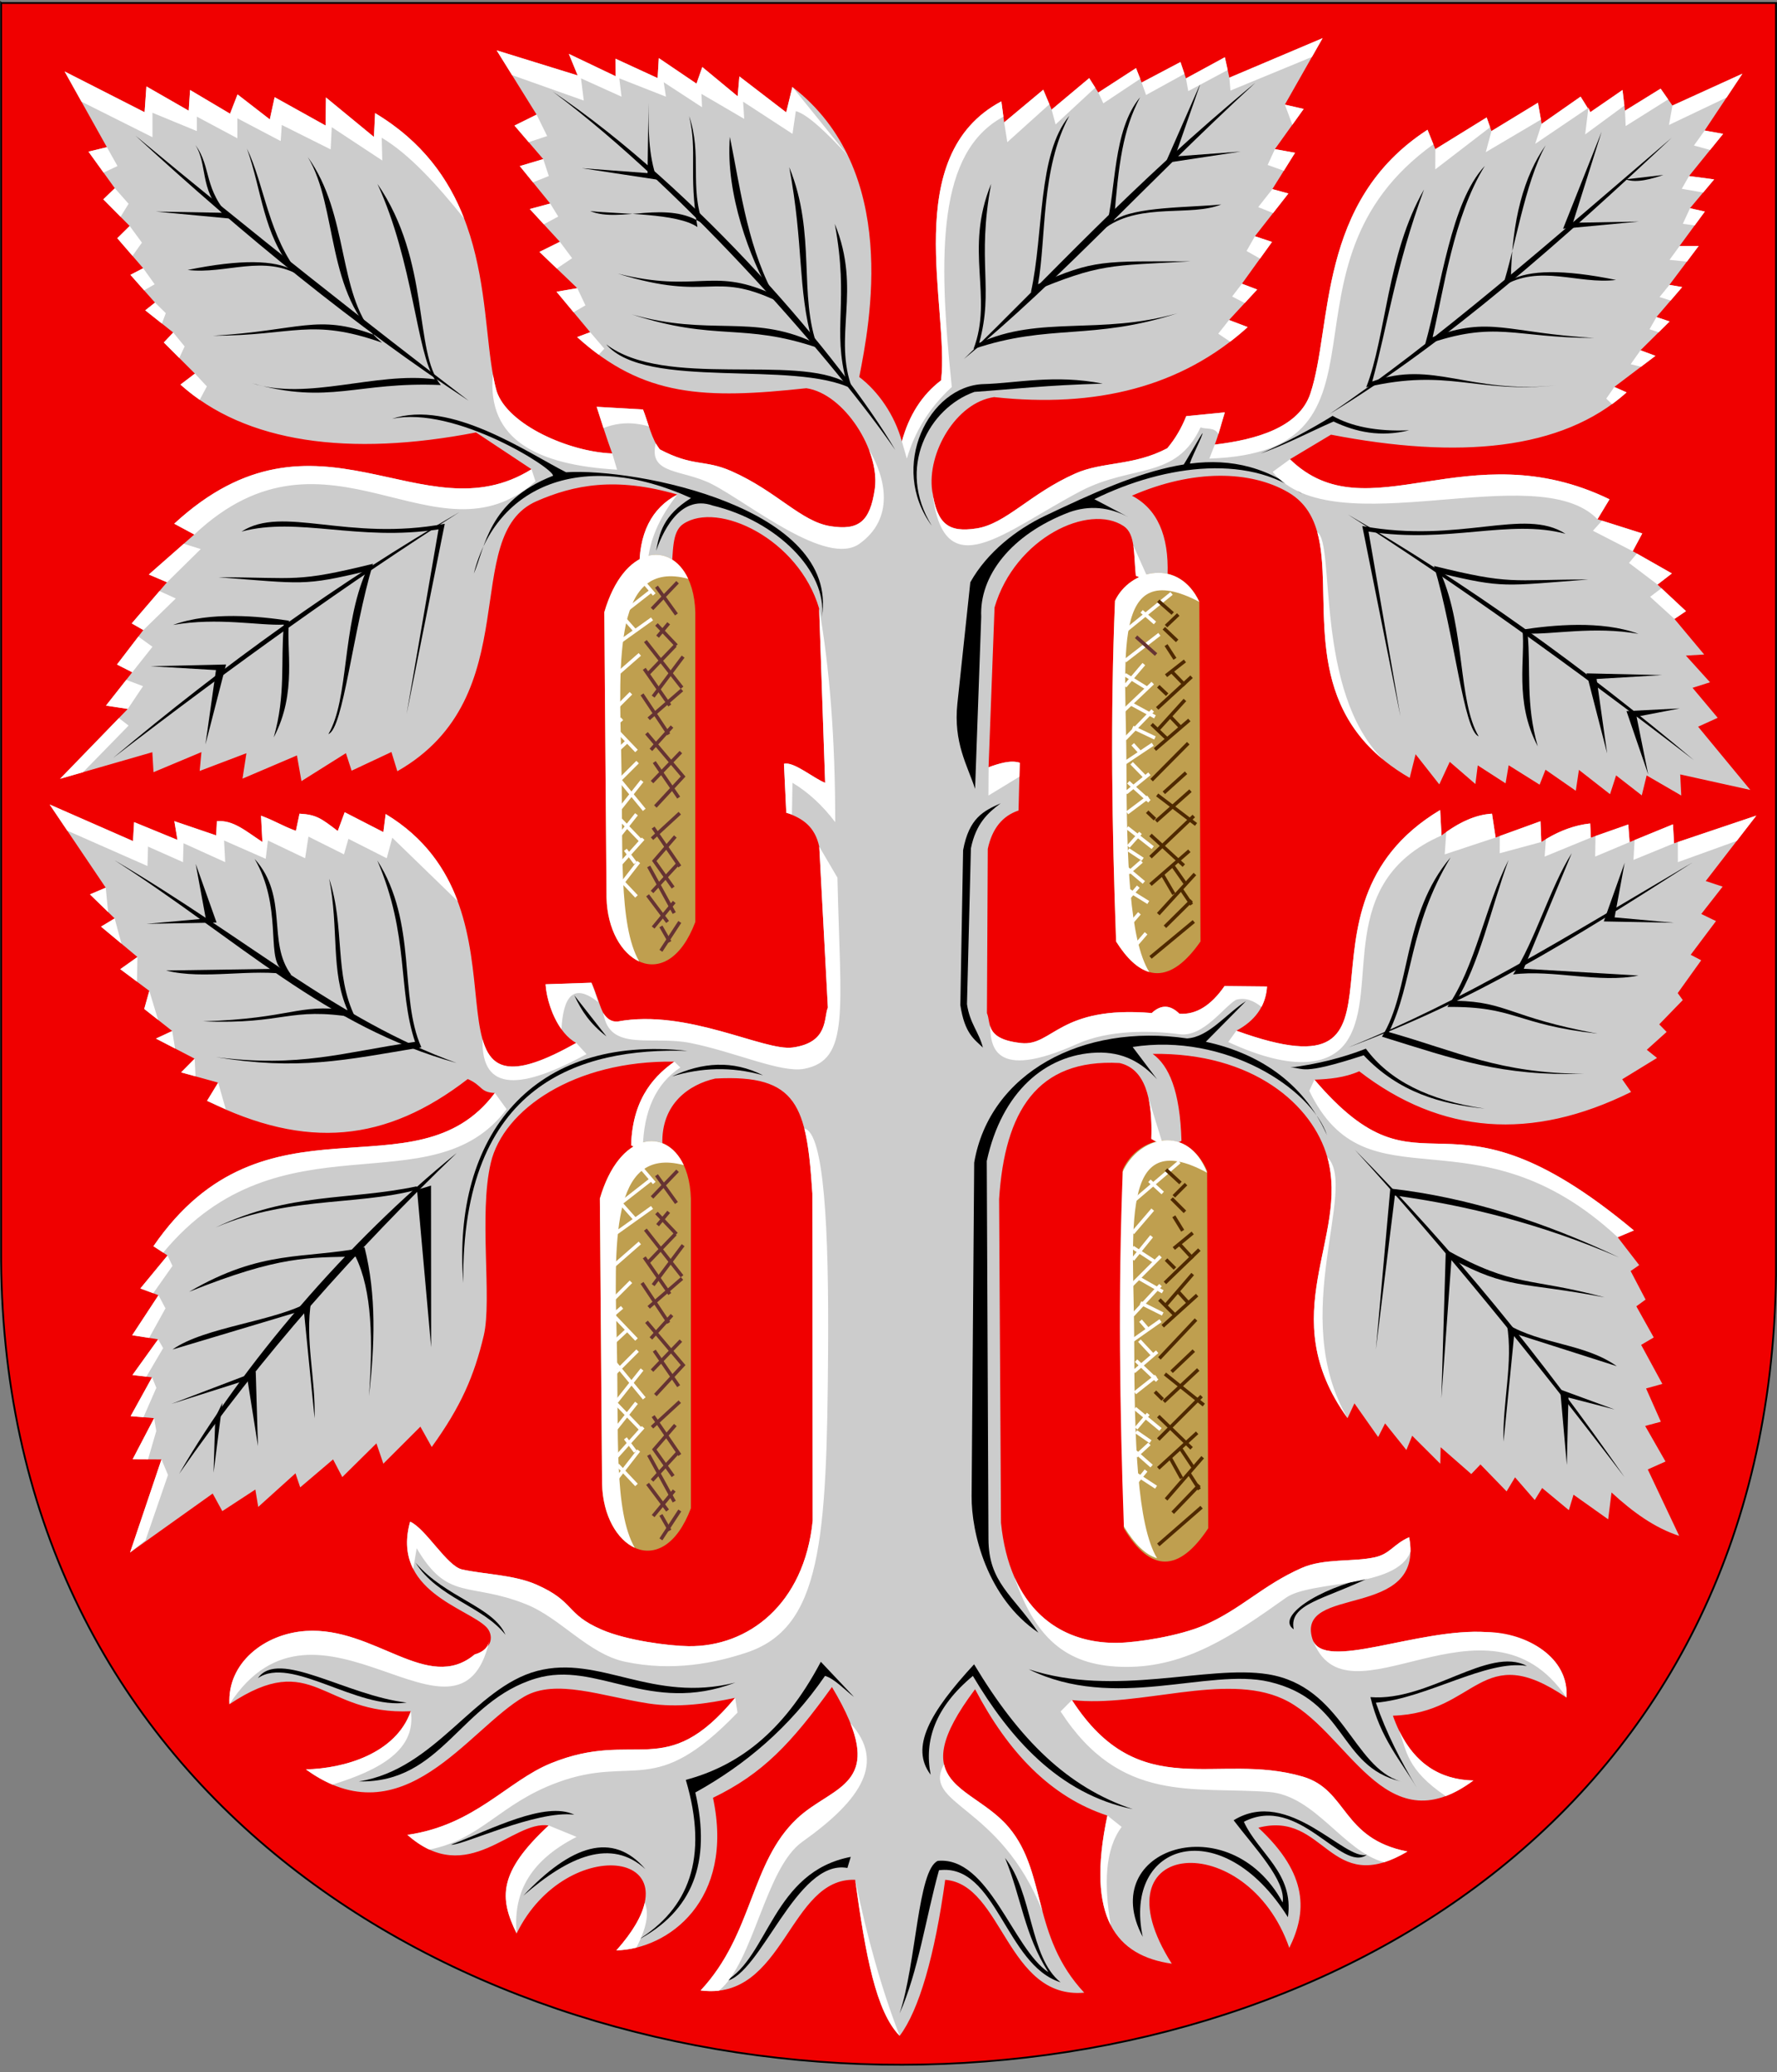 <?xml version="1.0" encoding="UTF-8"?>
<!DOCTYPE svg PUBLIC "-//W3C//DTD SVG 1.1//EN" "http://www.w3.org/Graphics/SVG/1.1/DTD/svg11.dtd">
<!-- Creator: CorelDRAW -->
<svg xmlns="http://www.w3.org/2000/svg" xml:space="preserve" width="500px" height="583px" shape-rendering="geometricPrecision" text-rendering="geometricPrecision" image-rendering="optimizeQuality" fill-rule="evenodd" clip-rule="evenodd"
viewBox="0 0 500 583"
 xmlns:xlink="http://www.w3.org/1999/xlink"
 xmlns:svg="http://www.w3.org/2000/svg"
 version="1.0">
 <rect x="0" y="0" width="500" height="583" fill="#808080" stroke="none"/>
 <g id="Layer_x0020_1">
  <path id="path1937" fill="#F00000" stroke="black" stroke-width="0.51" d="M0.31 0.844l499.412 -0 -0.001 358.007c-3.771,302.344 -500.973,292.347 -499.412,-7.576l0 -350.432z"/>
  <path fill="#CCCCCC" d="M253.139 572.831c5.422,-7.138 9.892,-22.606 12.815,-43.905 16.163,1.214 17.332,33.665 39.118,31.756 -14.867,-15.915 -10.506,-33.807 -21.234,-46.518 -10.271,-12.169 -30.04,-11.47 -9.475,-38.861 9.282,17.705 21.272,30.334 37.219,35.544 -6.144,28.89 2.607,39.451 18.128,41.679 -22.409,-35.334 21.205,-38.587 33.063,-4.452 4.889,-9.915 5.583,-20.559 -8.709,-33.809 18.978,-4.952 19.838,19.771 41.94,6.697 -18.625,-3.633 -16.716,-17.331 -29.427,-21.069 -24.267,-7.136 -45.812,8.084 -64.967,-21.542 19.078,2.159 42.956,-7.803 59.311,-0.36 18.38,8.365 28.31,41.775 53.651,22.988 -10.881,-0.248 -18.431,-6.326 -22.648,-18.235 23.947,-0.717 24.561,-21.705 48.848,-5.095 0.638,-11.604 -10.784,-17.662 -22.434,-18.426 -19.417,-1.273 -46.133,11.395 -49.063,1.925 -4.789,-15.48 31.682,-5.025 27.219,-28.622 -4.46,1.998 -5.347,4.689 -9.624,5.642 -6.251,1.392 -14.281,0.222 -20.629,3.023 -10.94,4.829 -17.045,11.594 -27.361,16.079 -7.059,3.069 -18.914,4.905 -24.441,4.982 -16.767,0.235 -30.407,-10.166 -32.785,-33.763l-0.528 -91.122c1.582,-24.561 10.636,-39.528 33.88,-38.263 7.095,1.589 9.346,9.74 8.942,21.328 2.828,1.859 5.656,2.053 8.484,0.581 -0.383,-14.122 -3.551,-21.188 -8.098,-24.479 28.258,-0.397 45.015,14.352 49.141,29.078 6.337,22.615 -15.483,44.117 5.689,73.414l1.94 -4.16 6.674 9.475 1.949 -3.842 5.995 7.489 1.637 -4.011 7.902 7.887 0.097 -4.66 8.625 7.549 2.579 -2.699 7.358 7.581 2.37 -3.957 5.548 6.39 2.083 -3.384 7.512 6.233 1.32 -4.349 9.744 6.925 0.949 -7.55c5.979,5.525 12.218,10.009 19.031,12.203l-8.834 -18.688 4.988 -2.228 -5.73 -10.014 4.423 -1.18 -4.162 -9.367 4.586 -1.27 -5.972 -10.985 3.543 -2.09 -4.894 -8.762 2.601 -1.897 -4.211 -8.036 2.409 -1.661 -6.05 -7.846 4.55 -1.908c-54.327,-45.38 -58.362,-5.48 -89.885,-42.426 4.205,-0.159 8.411,-0.527 12.616,-2.358 22.997,17.766 48.493,19.706 76.488,5.819l-2.499 -3.568 9.795 -6.004 -2.875 -2.296 5.581 -5.024 -2.081 -2.131 6.627 -6.832 -1.427 -1.964 6.607 -9.227 -2.954 -1.553 7.119 -9.479 -4.144 -2.003 6.015 -7.695 -4.758 -1.573 14.225 -18.411 -23.145 7.793 -0.306 -5.336 -12.197 5 -0.378 -4.956 -10.522 3.696 -0.193 -3.984c-4.585,0.488 -9.169,2.227 -13.753,5.216l-0.234 -5.843c-4.104,1.527 -8.52,3.055 -12.624,4.582l-1.016 -6.706c-4.734,0.271 -9.467,2.522 -14.201,6.125l-0.386 -7.158c-46.602,27.884 -1.364,82.319 -57.336,62.097 5.062,-2.689 8.25,-6.73 8.626,-12.439l-11.959 -0.125c-3.816,5.513 -8.047,8.111 -12.695,7.793 -2.597,-2.567 -5.193,-2.634 -7.788,-0.202 -26.103,-2.181 -27.862,9.435 -36.764,8.451 -10.239,-1.131 -8.382,-5.618 -9.605,-8.427l0.239 -46.21c1.218,-5.683 4.103,-9.282 8.655,-10.799l0.343 -13.444c-2.613,-0.827 -5.85,0.22 -8.775,1.267l1.684 -44.976c5.745,-19.592 26.621,-29.396 36.363,-22.848 3.33,2.238 2.758,8.001 3.391,13.958 4.333,1.916 6.579,0.495 8.928,-0.198 0.404,-11.196 -2.939,-18.643 -10.031,-22.341 17.376,-7.556 33.463,-7.068 43.96,-0.957 22.169,12.907 -6.67,56.69 34.197,80.367l1.659 -6.663 6.67 8.484 2.939 -6.342 7.217 6.243 0.665 -5.248 7.826 5.054 0.872 -5.09 8.709 5.467 1.657 -4.211 8.526 5.926 0.876 -5.879 8.755 6.841 1.708 -5.285 7.222 5.622 1.375 -5.616 9.736 5.651 -0.292 -5.933 19.719 4.359 -14.683 -17.788 5.509 -2.502 -7.077 -8.437 4.918 -1.56 -6.79 -7.508 5.14 -0.312 -8.362 -10.009 3.239 -2.187 -8.009 -7.483 4.042 -3.128 -11.016 -6.262 2.685 -4.998 -12.597 -3.995 3.382 -5.61c-39.967,-19.374 -68.063,9.983 -89.912,-11.265l11.549 -6.917c35.728,6.927 64.935,4.495 83.168,-11.902l-3.443 -1.531 11.561 -8.749 -4.203 -1.564 8.183 -8.112 -3.685 -1.238 7.23 -8.436 -3.591 -0.614 8.223 -10.942 -5.358 -0.007 7.102 -9.683 -4.176 -0.939 6.789 -8.106 -7.059 -0.943 9.599 -11.881 -5.205 -0.932 10.63 -15.992 -19.694 8.966 -3.322 -4.757 -10.028 6.204 -0.702 -5.823 -9.057 6.36 -2.731 -4.494 -10.956 7.656 -1.045 -5.937 -13.087 7.976 -1.345 -3.84 -14.441 8.922 -2.201 -5.452c-31.255,20.24 -26.663,55.261 -32.965,74.221 -3.156,9.495 -15.177,12.984 -26.885,14.356 1.249,-3.333 1.874,-6.041 2.811,-9.062l-10.851 1.064c-1.364,3.429 -3.144,6.441 -5.34,9.037 -9.512,5.022 -18.164,3.689 -25.836,7.089 -12.844,5.692 -19.509,14.19 -27.872,15.473 -7.754,1.189 -11.079,-1.106 -12.426,-10.543 -1.519,-10.643 6.684,-24.86 17.397,-26.412 28.629,3.116 52.73,-2.827 71.363,-19.703l-5.234 -1.995 7.912 -8.577 -4.286 -1.628 8.463 -11.765 -4.81 -1.596 9.409 -12.03 -4.503 -1.232 6.377 -10.223 -5.661 -1.031 8.092 -11.306 -5.292 -1.214 10.614 -18.701 -26.231 11.115 -1.267 -5.749 -10.945 5.956 -1.545 -4.606 -10.925 5.771 -1.581 -4.063 -10.607 6.874 -2.567 -4.051 -10.571 8.853 -2.356 -5.594 -10.995 9.181 -0.8 -5.903c-28.834,15.296 -14.57,58.095 -16.952,78.496 -5.349,4.059 -9.019,9.784 -11.036,17.175 -2.017,-7.391 -6.636,-14.053 -11.986,-18.112 2.928,-15.091 11.569,-58.202 -18.827,-81.62l-1.737 7.153 -13.181 -10.119 -0.482 5.594 -9.946 -8.228 -1.63 4.676 -10.607 -7.186 -0.332 5.625 -11.862 -5.459 0.017 4.918 -13.131 -6.269 2.481 6.061 -22.795 -7.054 11.239 18.076 -6.229 3.088 8.092 9.431 -6.598 1.968 8.563 10.535 -5.753 1.544 8.472 9.219 -5.748 2.846 10.649 10.204 -5.848 1.003 9.474 11.388 -3.672 1.37c18.634,16.875 35.862,17.508 64.491,14.392 10.713,1.552 20.789,17.643 19.271,28.286 -1.346,9.436 -4.671,11.732 -12.426,10.543 -8.364,-1.283 -15.029,-9.78 -27.872,-15.473 -7.672,-3.4 -10.701,-1.13 -20.213,-6.152 -2.196,-2.596 -3.351,-7.795 -4.715,-11.223l-13.037 -0.751c0.937,3.021 3.124,9.79 4.373,13.123 -12.02,-0.435 -29.352,-7.985 -32.508,-17.48 -5.336,-18.767 0.83,-57.284 -34.215,-78.282l-0.327 6.702 -13.504 -11.109 -0.096 7.901 -14.337 -7.976 -1.357 6.25 -9.082 -7.031 -2.106 5.431 -11.244 -6.673 -0.389 5.823 -11.902 -6.829 -0.511 7.256 -22.505 -11.465 11.901 21.308 -5.185 1.255 7.414 10.292 -3.239 3.125 7.415 7.496 -3.484 3.443 7.286 8.443 -3.591 1.863 6.917 7.811 -2.748 2.175 7.871 6.238 -2.641 2.814 8.75 8.749 -4.067 3.093c18.234,16.397 47.441,20.391 83.168,13.464l15.61 10.353c-30.721,19.201 -60.218,-21.86 -100.533,15.325l5.652 3.045 -12.797 11.25 5.113 2.187 -9.924 11.571 3.266 1.874 -7.415 9.694 4.293 2.185 -7.389 9.374 6.134 0.94 -19.056 19.662 25.966 -7.483 0.333 5.621 13.484 -5.651 -0.499 5.304 13.158 -4.997 -1.103 7.159 15.315 -6.529 1.272 7.224 12.512 -7.866 1.602 4.936 11.204 -5.262 1.659 5.413c37.119,-21.177 17.114,-66.357 39.196,-75.993 10.437,-4.555 22.211,-6.935 39.586,-1.854 -7.092,3.698 -11.06,10.833 -10.656,22.028 2.349,0.693 4.595,2.114 8.928,0.198 0.633,-5.957 0.062,-11.72 3.391,-13.958 9.742,-6.548 32.492,4.193 38.237,23.785l1.684 49.037c-2.925,-1.047 -8.974,-6.155 -11.587,-5.328l0.655 13.756c4.551,1.517 8.061,3.867 9.28,9.549l2.426 45.273c-1.223,2.809 0.287,9.842 -9.917,11.239 -8.014,1.097 -29.693,-10.979 -49.238,-7.312 -4.648,0.317 -4.506,-4.779 -7.385,-10.917l-12.896 0.437c0.376,5.709 3.563,13.811 8.626,16.5 -48.522,27.458 -8.514,-37.189 -53.618,-64.406l-0.642 5.092 -10.886 -5.594 -1.948 5.284c-4.734,-3.604 -6.031,-4.605 -10.765,-4.876l-1.016 4.831c-4.104,-1.528 -5.708,-2.743 -9.812,-4.27l0.391 7.405c-4.584,-2.989 -8.231,-6.29 -12.816,-5.841l-0.193 3.984 -11.772 -4.008 0.872 5.268 -12.197 -5 -0.306 5.336 -23.458 -10.292 15.787 23.409 -4.446 1.885 6.952 6.758 -3.831 2.316 10.243 8.542 -4.828 3.427 8.169 6.104 -1.427 5.087 7.877 6.207 -4.58 2.131 10.892 5.649 -3.812 3.858 10.42 2.88 -3.124 5.13c27.995,13.887 50.367,11.635 73.364,-6.131 4.206,1.831 3.413,3.76 7.618,3.92 -22.282,29.874 -64.787,-2.441 -96.071,43.121l3.971 2.599 -7.647 9.285 5.1 1.897 -7.393 11.261 7.291 1.153 -7.222 10.048 5.523 0.645 -6.036 10.928 6.609 0.556 -6.042 11.576 8.112 0.041 -8.834 26.185 23.25 -16.586 2.708 4.946 9.297 -6.078 0.808 4.895 10.482 -9.455 1.329 3.948 9.25 -7.861 2.596 4.972 9.599 -9.491 1.949 5.716 10.423 -10.412 3.19 5.722c8.27,-11.444 11.947,-20.03 14.631,-31.325 2.414,-10.161 -1.453,-34.039 1.992,-48.649 3.509,-14.883 23.382,-28.849 51.64,-28.453 -4.547,3.292 -11.776,9.42 -12.159,23.542 2.828,1.472 5.969,1.591 8.796,-0.268 -0.404,-11.588 7.783,-16.927 14.878,-18.516 23.243,-1.265 25.738,7.767 27.32,32.328l0.096 92.059c-2.378,23.596 -18.205,35.559 -34.972,35.325 -5.526,-0.077 -17.383,-1.601 -24.441,-4.67 -10.316,-4.485 -7.363,-7.815 -18.302,-12.643 -6.346,-2.801 -14.691,-2.882 -20.941,-4.273 -4.276,-0.951 -10.162,-11.453 -14.622,-13.451 -5.404,19.492 16.117,24.275 21.427,29.638 2.078,2.098 2.034,6.211 -3.267,7.731 -13.238,11.032 -28.084,-7.883 -47.501,-6.61 -11.649,0.763 -22.136,9.009 -21.497,20.613 23.801,-15.88 25.845,3.119 51.034,1.971 -4.217,11.909 -18.639,16.113 -29.52,16.36 27.412,19.822 45.599,-11.343 61.461,-20.489 8.855,-5.106 21.783,-0.096 34.841,1.93 8.37,1.299 16.61,0.084 24.47,-1.57 -19.739,23.782 -27.846,8.626 -51.847,18.418 -12.267,5.005 -21.423,17.436 -40.361,20.131 17.073,15.078 29.477,-4.236 39.753,-2.636 -14.293,13.25 -13.911,20.458 -9.022,30.373 14.045,-28.666 53.286,-23.54 28.065,4.765 14.584,-0.354 33.331,-14.038 27.187,-42.928 13.995,-6.772 21.977,-15.237 33.471,-31.171 16.702,27.942 0.568,27.259 -9.787,36.986 -13.28,12.474 -12.302,32.477 -27.169,48.392 23.668,3.087 24.758,-31.846 43.491,-31.131 2.923,21.299 5.846,37.079 12.517,43.905z"/>
  <path fill="black" d="M457.107 415.641c-26.084,-34.232 -51.491,-65.418 -75.908,-92.151 27.45,27.71 52.622,58.609 75.908,92.151z"/>
  <path fill="black" d="M455.545 353.79c-21.959,-9.444 -42.773,-14.619 -63.065,-17.4l-5.346 43.327 4.061 -45.295c21.892,2.473 43.29,9.398 64.35,19.367z"/>
  <path fill="black" d="M451.484 365.036c-23.485,-4.484 -27.067,-2.132 -43.073,-10.84l-2.847 39.266 1.25 -41.859c19.694,10.889 23.085,7.623 44.67,13.432z"/>
  <path fill="black" d="M454.92 384.403l-28.835 -9.203 -3.027 30.445c-0.329,-11.35 2.794,-22.074 0.937,-33.112 9.684,5.831 21.866,5.415 30.925,11.87z"/>
  <polygon fill="black" points="454.295,396.586 441.315,393.227 440.863,412.205 438.989,390.963 "/>
  <path fill="#BF9F4F" d="M315.912 329.112c4.21,-9.379 17.939,-12.728 23.741,0.312l0.312 100.586c-8.278,12.521 -16.296,12.469 -23.741,0l-0.312 -100.898z"/>
  <line fill="none" stroke="#4F2900" stroke-width="0.992" x1="338.091" y1="424.075" x2="325.908" y2= "434.696" />
  <line fill="none" stroke="#4F2900" stroke-width="0.992" x1="329.969" y1="425.637" x2="337.466" y2= "417.828" />
  <line fill="none" stroke="#4F2900" stroke-width="0.992" x1="327.47" y1="394.399" x2="337.153" y2= "385.341" />
  <line fill="none" stroke="#4F2900" stroke-width="0.992" x1="328.095" y1="421.889" x2="338.403" y2= "410.018" />
  <line fill="none" stroke="#4F2900" stroke-width="0.992" x1="325.908" y1="398.46" x2="335.279" y2= "407.519" />
  <line fill="none" stroke="#4F2900" stroke-width="0.992" x1="325.908" y1="405.02" x2="338.091" y2= "392.838" />
  <line fill="none" stroke="#4F2900" stroke-width="0.992" x1="326.22" y1="382.217" x2="336.529" y2= "371.283" />
  <line fill="none" stroke="#4F2900" stroke-width="0.992" x1="327.157" y1="373.158" x2="336.841" y2= "364.411" />
  <line fill="none" stroke="#4F2900" stroke-width="0.992" x1="327.782" y1="386.59" x2="338.715" y2= "395.337" />
  <line fill="none" stroke="#4F2900" stroke-width="0.992" x1="325.908" y1="413.142" x2="336.841" y2= "403.146" />
  <line fill="none" stroke="#4F2900" stroke-width="0.992" x1="335.904" y1="380.03" x2="329.656" y2= "385.965" />
  <line fill="none" stroke="#4F2900" stroke-width="0.992" x1="327.782" y1="367.535" x2="335.592" y2= "358.476" />
  <line fill="none" stroke="#4F2900" stroke-width="0.992" x1="330.281" y1="351.291" x2="335.592" y2= "346.918" />
  <line fill="none" stroke="#4F2900" stroke-width="0.992" x1="333.405" y1="340.983" x2="329.656" y2= "337.234" />
  <line fill="none" stroke="#4F2900" stroke-width="0.992" x1="337.466" y1="419.077" x2="334.654" y2= "414.704" />
  <line fill="none" stroke="#4F2900" stroke-width="0.992" x1="330.594" y1="370.034" x2="326.22" y2= "365.661" />
  <line fill="none" stroke="#4F2900" stroke-width="0.992" x1="335.592" y1="354.103" x2="331.843" y2= "350.042" />
  <line fill="none" stroke="#4F2900" stroke-width="0.992" x1="335.904" y1="413.142" x2="332.155" y2= "407.519" />
  <line fill="none" stroke="#4F2900" stroke-width="0.992" x1="327.782" y1="360.975" x2="337.466" y2= "351.604" />
  <line fill="none" stroke="#4F2900" stroke-width="0.992" x1="332.468" y1="415.954" x2="329.344" y2= "410.331" />
  <line fill="none" stroke="#4F2900" stroke-width="0.992" x1="324.971" y1="391.588" x2="327.157" y2= "393.775" />
  <line fill="none" stroke="#4F2900" stroke-width="0.992" x1="333.717" y1="333.173" x2="330.281" y2= "336.61" />
  <line fill="none" stroke="#4F2900" stroke-width="0.992" x1="334.654" y1="366.91" x2="331.531" y2= "363.474" />
  <line fill="none" stroke="#4F2900" stroke-width="0.992" x1="330.594" y1="356.914" x2="328.095" y2= "354.415" />
  <line fill="none" stroke="#4F2900" stroke-width="0.992" x1="330.281" y1="342.232" x2="332.78" y2= "346.293" />
  <line fill="none" stroke="white" stroke-width="0.992" x1="319.036" y1="337.859" x2="331.843" y2= "326.926" />
  <line fill="none" stroke="white" stroke-width="0.992" x1="318.723" y1="346.918" x2="324.346" y2= "340.358" />
  <line fill="none" stroke="white" stroke-width="0.992" x1="318.723" y1="354.415" x2="324.034" y2= "347.855" />
  <line fill="none" stroke="white" stroke-width="0.992" x1="318.098" y1="361.912" x2="326.533" y2= "353.478" />
  <line fill="none" stroke="white" stroke-width="0.992" x1="318.723" y1="370.034" x2="326.533" y2= "361.6" />
  <line fill="none" stroke="white" stroke-width="0.992" x1="318.098" y1="377.531" x2="326.533" y2= "371.596" />
  <line fill="none" stroke="white" stroke-width="0.992" x1="319.036" y1="385.965" x2="325.596" y2= "380.342" />
  <line fill="none" stroke="white" stroke-width="0.992" x1="319.348" y1="391.9" x2="325.283" y2= "387.215" />
  <line fill="none" stroke="white" stroke-width="0.992" x1="319.66" y1="401.897" x2="323.096" y2= "397.836" />
  <line fill="none" stroke="white" stroke-width="0.992" x1="319.66" y1="409.706" x2="323.409" y2= "406.27" />
  <line fill="none" stroke="white" stroke-width="0.992" x1="319.66" y1="417.203" x2="322.472" y2= "413.767" />
  <line fill="none" stroke="#4F2900" stroke-width="0.992" x1="328.095" y1="329.112" x2="332.155" y2= "332.861" />
  <line fill="none" stroke="white" stroke-width="0.992" x1="318.723" y1="350.979" x2="324.971" y2= "355.04" />
  <line fill="none" stroke="white" stroke-width="0.992" x1="327.157" y1="363.474" x2="320.597" y2= "359.726" />
  <line fill="none" stroke="white" stroke-width="0.992" x1="327.157" y1="369.722" x2="320.91" y2= "366.598" />
  <line fill="none" stroke="white" stroke-width="0.992" x1="322.784" y1="373.783" x2="320.91" y2= "371.596" />
  <line fill="none" stroke="white" stroke-width="0.992" x1="324.658" y1="381.592" x2="320.597" y2= "377.219" />
  <line fill="none" stroke="white" stroke-width="0.992" x1="325.596" y1="388.464" x2="319.66" y2= "382.841" />
  <line fill="none" stroke="white" stroke-width="0.992" x1="326.533" y1="402.209" x2="319.348" y2= "396.274" />
  <line fill="none" stroke="white" stroke-width="0.992" x1="323.721" y1="405.645" x2="319.66" y2= "402.834" />
  <line fill="none" stroke="white" stroke-width="0.992" x1="324.034" y1="412.517" x2="318.723" y2= "407.832" />
  <line fill="none" stroke="white" stroke-width="0.992" x1="325.283" y1="418.453" x2="318.098" y2= "413.767" />
  <line fill="none" stroke="white" stroke-width="0.992" x1="327.157" y1="335.672" x2="323.409" y2= "332.236" />
  <path fill="black" d="M476.204 242.691c-37.636,22.182 -63.746,38.546 -96.844,52.03 36.235,-13.59 62.079,-29.76 96.844,-52.03z"/>
  <path fill="black" d="M445.715 302.143c-23.903,-0.171 -35.203,-6.134 -54.903,-11.738 6.876,-14.046 5.474,-29.342 17.348,-49.167 -13.616,15.962 -11.113,37.25 -19.315,50.453 21.042,6.528 33.579,11.123 56.87,10.452z"/>
  <path fill="black" d="M449.48 290.838c-24.768,-4.597 -25.312,-8.929 -39.739,-9.247 6.413,-10.086 9.827,-26.081 14.725,-39.602 -6.543,12.783 -9.369,30.188 -17.23,41.334 19.301,-0.198 18.926,4.895 42.243,7.514z"/>
  <path fill="black" d="M461.03 274.481l-32.29 -1.904 13.516 -32.533c-6.11,9.638 -10.368,24.774 -16.502,34.136 11.21,-1.451 24.387,2.574 35.276,0.3z"/>
  <polygon fill="black" points="470.974,259.637 454.302,258.125 457.137,242.75 451.262,259.264 "/>
  <path fill="black" d="M476.592 213.861c-34.125,-26.224 -66.8,-49.685 -97.355,-69.108 33.738,19.572 66.112,42.818 97.355,69.108z"/>
  <polygon fill="black" points="472.646,199.327 460.489,201.664 463.763,217.913 457.652,200.087 "/>
  <path fill="black" d="M440.488 150.195c-15.906,-4.259 -32.767,2.851 -55.424,-0.624l8.976 51.965 -10.731 -53.528c27.505,5.099 45.491,-5.367 57.179,2.187z"/>
  <path fill="black" d="M447.004 163.048c-23.84,1.811 -23.872,2.518 -41.597,-1.704 6.878,15.604 4.801,35.889 10.639,45.83 -4.181,-1.442 -6.802,-28.764 -12.546,-47.915 21.856,5.363 21.151,3.823 43.505,3.789z"/>
  <path fill="black" d="M461.006 178.346c-12.579,-2.219 -24.22,0.249 -31.175,-0.096 0.95,10.476 -0.6,19.702 2.849,31.739 -6.72,-12.744 -3.386,-24.849 -4.314,-32.831 8.372,-1.276 22.209,-2.676 32.641,1.188z"/>
  <polygon fill="black" points="467.648,189.955 449.243,191.043 452.205,211.978 446.406,189.466 "/>
  <path fill="black" d="M470.33 38.791c-33.221,28.419 -66.715,57.836 -96.238,77.708 33.115,-20.026 66.164,-49.421 96.238,-77.708z"/>
  <path fill="black" d="M437.556 108.461c-24.262,2.388 -34.239,-7.229 -51.44,-1.123 4.174,-15.072 6.541,-32.347 14.565,-54.019 -10.447,18.195 -10.629,41.158 -16.262,55.645 23.218,-5.453 30.811,1.776 53.137,-0.503z"/>
  <path fill="black" d="M448.548 95.094c-24.461,-1.42 -29.344,-6.287 -45.447,-0.215 3.079,-13.007 5.807,-33.861 14.684,-48.196 -9.624,10.28 -12.166,33.739 -16.827,50.359 20.04,-7.058 24.767,-1.968 47.59,-1.949z"/>
  <path fill="black" d="M454.705 78.766c-15.174,-3.095 -24.413,-2.728 -29.59,0.009 0.259,-16.929 3.707,-29.303 9.799,-37.901 -5.888,10.597 -8.688,29.382 -12.126,39.714 10.336,-6.404 21.216,-0.5 31.917,-1.822z"/>
  <polygon fill="black" points="461.123,62.346 442.583,62.677 450.662,37.047 439.805,64.356 "/>
  <path fill="black" d="M468.04 49.222l-10.621 1.25c3.124,1.145 7.497,-0.208 10.621,-1.25z"/>
  <path fill="black" d="M353.214 23.289c-35.333,29.122 -58.205,54.844 -81.999,77.722 27.71,-22.806 50.295,-48.507 81.999,-77.722z"/>
  <path fill="black" d="M331.311 88.143c-21.721,6.234 -38.775,0.502 -55.794,8.352 4.203,-15.284 -0.757,-22.671 3.36,-44.761 -7.697,18.757 0.672,31.698 -4.963,46.48 21.233,-7.246 33.499,-2.292 57.396,-10.071z"/>
  <path fill="black" d="M334.968 73.55c-24.502,-0.033 -27.154,-0.554 -42.887,6.419 2.338,-13.161 0.757,-32.574 8.808,-47.388 -9.026,10.809 -7.112,32.812 -10.824,49.669 19.608,-8.181 22.117,-7.428 44.904,-8.701z"/>
  <path fill="black" d="M343.627 57.524c-8.453,0.893 -24.528,0.533 -30.167,4.496 1.279,-15.98 2.459,-25.405 7.324,-34.647 -7.777,9.352 -6.697,26.078 -9.545,36.588 9.957,-6.979 23.966,-2.95 32.388,-6.438z"/>
  <polygon fill="black" points="349.105,42.642 330.613,44.023 337.853,23.287 327.934,45.856 "/>
  <path fill="#BF9F4F" d="M313.725 169.05c4.21,-8.912 17.939,-12.093 23.741,0.297l0.312 95.571c-8.278,11.897 -16.296,11.847 -23.741,0 -1.159,-31.604 -1.653,-63.43 -0.312,-95.868z"/>
  <line fill="none" stroke="#4F2900" stroke-width="0.992" x1="335.904" y1="259.278" x2="323.721" y2= "269.369" />
  <line fill="none" stroke="#4F2900" stroke-width="0.992" x1="327.782" y1="260.762" x2="335.279" y2= "253.342" />
  <line fill="none" stroke="#4F2900" stroke-width="0.992" x1="325.283" y1="231.082" x2="334.967" y2= "222.474" />
  <line fill="none" stroke="#4F2900" stroke-width="0.992" x1="325.908" y1="257.201" x2="336.216" y2= "245.922" />
  <line fill="none" stroke="#4F2900" stroke-width="0.992" x1="323.721" y1="234.94" x2="333.093" y2= "243.547" />
  <line fill="none" stroke="#4F2900" stroke-width="0.992" x1="323.721" y1="241.173" x2="335.904" y2= "229.598" />
  <line fill="none" stroke="#4F2900" stroke-width="0.992" x1="324.034" y1="219.506" x2="334.342" y2= "209.118" />
  <line fill="none" stroke="#4F2900" stroke-width="0.992" x1="324.971" y1="210.899" x2="334.654" y2= "202.589" />
  <line fill="none" stroke="#4F2900" stroke-width="0.992" x1="325.596" y1="223.662" x2="336.529" y2= "231.972" />
  <line fill="none" stroke="#4F2900" stroke-width="0.992" x1="323.721" y1="248.89" x2="334.654" y2= "239.392" />
  <line fill="none" stroke="#4F2900" stroke-width="0.992" x1="333.717" y1="217.429" x2="327.47" y2= "223.068" />
  <line fill="none" stroke="#4F2900" stroke-width="0.992" x1="325.596" y1="205.556" x2="333.405" y2= "196.949" />
  <line fill="none" stroke="#4F2900" stroke-width="0.992" x1="328.095" y1="190.123" x2="333.405" y2= "185.967" />
  <line fill="none" stroke="#4F2900" stroke-width="0.992" x1="331.218" y1="180.328" x2="327.47" y2= "176.767" />
  <line fill="none" stroke="#4F2900" stroke-width="0.992" x1="335.279" y1="254.529" x2="332.468" y2= "250.374" />
  <line fill="none" stroke="#4F2900" stroke-width="0.992" x1="328.407" y1="207.931" x2="324.034" y2= "203.776" />
  <line fill="none" stroke="#4F2900" stroke-width="0.992" x1="333.405" y1="192.794" x2="329.656" y2= "188.935" />
  <line fill="none" stroke="#4F2900" stroke-width="0.992" x1="333.717" y1="248.89" x2="329.969" y2= "243.547" />
  <line fill="none" stroke="#4F2900" stroke-width="0.992" x1="325.596" y1="199.324" x2="335.279" y2= "190.419" />
  <line fill="none" stroke="#4F2900" stroke-width="0.992" x1="330.281" y1="251.561" x2="327.157" y2= "246.219" />
  <line fill="none" stroke="#4F2900" stroke-width="0.992" x1="322.784" y1="228.41" x2="324.971" y2= "230.488" />
  <line fill="none" stroke="#4F2900" stroke-width="0.992" x1="331.531" y1="172.908" x2="328.095" y2= "176.173" />
  <line fill="none" stroke="#4F2900" stroke-width="0.992" x1="332.468" y1="204.963" x2="329.344" y2= "201.698" />
  <line fill="none" stroke="#4F2900" stroke-width="0.992" x1="328.407" y1="195.465" x2="325.908" y2= "193.091" />
  <line fill="none" stroke="#4F2900" stroke-width="0.992" x1="328.095" y1="181.515" x2="330.594" y2= "185.374" />
  <line fill="none" stroke="white" stroke-width="0.992" x1="316.849" y1="177.36" x2="329.656" y2= "166.972" />
  <line fill="none" stroke="white" stroke-width="0.992" x1="316.537" y1="185.967" x2="326.22" y2= "178.485" />
  <line fill="none" stroke="white" stroke-width="0.992" x1="316.537" y1="193.091" x2="321.847" y2= "186.858" />
  <line fill="none" stroke="white" stroke-width="0.992" x1="315.912" y1="200.214" x2="324.346" y2= "192.2" />
  <line fill="none" stroke="white" stroke-width="0.992" x1="316.537" y1="207.931" x2="324.346" y2= "199.917" />
  <line fill="none" stroke="white" stroke-width="0.992" x1="315.912" y1="215.054" x2="324.346" y2= "209.415" />
  <line fill="none" stroke="white" stroke-width="0.992" x1="316.849" y1="223.068" x2="323.409" y2= "217.726" />
  <line fill="none" stroke="white" stroke-width="0.992" x1="317.161" y1="228.707" x2="323.096" y2= "224.255" />
  <line fill="none" stroke="white" stroke-width="0.992" x1="317.474" y1="238.205" x2="320.91" y2= "234.347" />
  <line fill="none" stroke="white" stroke-width="0.992" x1="317.474" y1="245.625" x2="321.222" y2= "242.36" />
  <line fill="none" stroke="white" stroke-width="0.992" x1="317.474" y1="252.748" x2="320.285" y2= "249.484" />
  <line fill="none" stroke="#4F2900" stroke-width="0.992" x1="325.908" y1="169.05" x2="329.969" y2= "172.611" />
  <line fill="none" stroke="white" stroke-width="0.992" x1="316.537" y1="189.826" x2="322.784" y2= "193.684" />
  <line fill="none" stroke="white" stroke-width="0.992" x1="324.971" y1="201.698" x2="318.411" y2= "198.136" />
  <line fill="none" stroke="white" stroke-width="0.992" x1="324.971" y1="207.634" x2="318.723" y2= "204.666" />
  <line fill="none" stroke="white" stroke-width="0.992" x1="320.597" y1="211.493" x2="318.723" y2= "209.415" />
  <line fill="none" stroke="white" stroke-width="0.992" x1="322.472" y1="218.913" x2="318.411" y2= "214.757" />
  <line fill="none" stroke="white" stroke-width="0.992" x1="323.409" y1="225.442" x2="317.474" y2= "220.1" />
  <line fill="none" stroke="white" stroke-width="0.992" x1="324.346" y1="238.502" x2="317.161" y2= "232.863" />
  <line fill="none" stroke="white" stroke-width="0.992" x1="321.535" y1="241.767" x2="317.474" y2= "239.095" />
  <line fill="none" stroke="white" stroke-width="0.992" x1="321.847" y1="248.296" x2="316.537" y2= "243.844" />
  <line fill="none" stroke="white" stroke-width="0.992" x1="323.096" y1="253.936" x2="315.912" y2= "249.484" />
  <line fill="none" stroke="white" stroke-width="0.992" x1="324.971" y1="175.282" x2="321.222" y2= "172.018" />
  <line fill="none" stroke="white" stroke-width="0.992" x1="317.786" y1="260.246" x2="320.597" y2= "256.981" />
  <line fill="none" stroke="white" stroke-width="0.992" x1="319.66" y1="265.868" x2="322.472" y2= "262.603" />
  <path fill="black" d="M50.406 414.704c17.434,-30.302 47.41,-65.502 78.094,-90.277 -28.387,27.398 -54.809,56.735 -78.094,90.277z"/>
  <path fill="black" d="M60.714 345.356c21.959,-9.444 42.148,-5.56 60.566,-11.777l0.035 45.514 -4.061 -45.295c-19.081,4.035 -35.48,1.589 -56.54,11.558z"/>
  <path fill="black" d="M53.217 363.474c25.518,-10.244 33.787,-9.613 46.821,-9.903 4.728,9.622 4.895,23.806 3.784,39.266 1.617,-14.291 2.139,-28.401 -1.25,-41.859 -17.195,3.392 -28.708,0.438 -49.356,12.495z"/>
  <path fill="black" d="M48.531 379.718l36.957 -11.077 3.027 30.445c0.329,-11.35 -2.794,-22.074 -0.937,-33.112 -9.684,5.831 -29.988,7.289 -39.047,13.745z"/>
  <polygon fill="black" points="48.219,395.024 69.633,388.229 72.585,406.895 71.96,385.965 "/>
  <path fill="black" d="M32.245 242.066c37.636,22.182 62.497,44.793 96.219,57.028 -36.859,-10.154 -61.455,-34.758 -96.219,-57.028z"/>
  <path fill="black" d="M60.801 297.448c23.712,3.023 35.706,-1.378 55.979,-4.301 -4.939,-14.838 -1.507,-29.81 -10.627,-51.043 11.363,17.637 6.039,38.4 12.405,52.58 -21.726,3.66 -34.764,6.539 -57.757,2.764z"/>
  <path fill="black" d="M57.097 287.382c25.177,-0.819 26.367,-5.02 40.678,-3.164 -4.823,-10.936 -2.356,-22.889 -5.165,-36.994 4.545,13.622 1.285,26.881 7.38,39.083 -19.052,-3.099 -19.447,1.992 -42.892,1.074z"/>
  <path fill="black" d="M46.697 273.067l32.343 -0.487c-4.026,-3.743 0.382,-17.481 -7.392,-30.908 9.742,10.833 3.338,23.33 10.304,32.64 -11.136,-1.941 -24.476,1.503 -35.255,-1.246z"/>
  <polygon fill="black" points="41.224,259.95 57.896,258.438 55.061,243.062 60.936,259.576 "/>
  <path fill="black" d="M31.858 213.236c34.125,-26.224 66.8,-49.685 97.355,-69.108 -33.738,19.572 -66.112,42.818 -97.355,69.108z"/>
  <path fill="black" d="M67.962 149.57c15.906,-4.259 32.767,2.851 55.424,-0.624l-8.976 51.965 10.731 -53.528c-27.505,5.099 -45.491,-5.367 -57.179,2.187z"/>
  <path fill="black" d="M61.445 162.424c23.84,1.811 23.872,2.518 41.597,-1.704 -6.878,15.604 -4.801,35.889 -10.639,45.83 4.181,-1.442 6.802,-28.764 12.546,-47.915 -21.856,5.363 -21.151,3.823 -43.505,3.789z"/>
  <path fill="black" d="M48.693 175.846c12.579,-2.219 24.22,0.249 31.175,-0.096 -0.95,10.476 0.6,19.702 -2.849,31.739 6.72,-12.744 3.386,-24.849 4.314,-32.831 -8.372,-1.276 -22.209,-2.676 -32.641,1.188z"/>
  <polygon fill="black" points="42.363,187.456 60.768,188.544 57.806,209.479 63.605,186.967 "/>
  <path fill="black" d="M38.12 38.166c33.424,27.812 64.939,52.543 93.739,74.584 -31.668,-20.749 -63.26,-46.5 -93.739,-74.584z"/>
  <path fill="black" d="M70.893 107.836c15.838,5.002 34.642,-3.292 51.44,-1.123 -5.138,-7.362 -5.995,-32.969 -16.127,-54.956 15.026,21.756 10.128,47.189 17.824,56.581 -23.66,-1.028 -31.202,5.681 -53.137,-0.503z"/>
  <path fill="black" d="M59.901 94.469c24.461,-1.42 29.344,-6.287 45.447,-0.215 -10.48,-12.052 -7.062,-33.85 -18.745,-50.07 8.608,14.154 4.872,38.887 20.888,52.234 -20.04,-7.058 -24.767,-1.968 -47.59,-1.949z"/>
  <path fill="black" d="M52.807 75.954c15.174,-3.095 24.413,-2.728 29.59,0.009 -8.381,-10.057 -8.706,-22.43 -12.922,-34.152 4.997,10.239 6.022,24.863 15.25,35.965 -10.336,-6.404 -21.216,-0.5 -31.917,-1.822z"/>
  <path fill="black" d="M43.89 59.534l18.54 0.332c-6.233,-6.669 -4.032,-13.651 -7.455,-19.07 4.661,6.292 2.136,12.583 10.233,20.749l-21.318 -2.01z"/>
  <path fill="black" d="M155.548 25.788c40.742,27.457 81.469,75.424 96.369,100.838 -16.188,-23.53 -58.423,-72.548 -96.369,-100.838z"/>
  <path fill="black" d="M170.579 96.89c16.45,12.56 53.314,2.61 67.664,10.851 -4.203,-15.284 0.757,-22.671 -3.36,-44.761 7.697,18.757 -0.672,31.698 4.963,46.48 -16.277,-8.344 -58.141,0.493 -69.267,-12.57z"/>
  <path fill="black" d="M173.793 76.986c22.276,5.541 26.402,-1.817 42.888,5.482 -5.462,-9.412 -12.627,-27.888 -11.307,-43.952 3.247,16.275 5.187,32.031 13.324,46.233 -18.573,-8.751 -18.52,0.397 -44.904,-7.764z"/>
  <path fill="black" d="M166.072 59.399c8.453,0.893 24.528,0.533 30.167,4.496 -2.529,-15.355 0.04,-21.032 -2.326,-31.211 3.714,10.913 0.029,19.831 3.923,30.341 -9.957,-6.979 -23.341,-0.138 -31.764,-3.626z"/>
  <path fill="black" d="M163.718 47.327l18.491 1.381 0.258 -19.799c0.011,7.211 -0.138,14.42 2.421,21.632l-21.17 -3.214z"/>
  <path fill="black" d="M177.763 88.455c21.721,6.234 33.777,-0.123 50.796,7.727 -4.203,-15.284 -2.366,-27.044 -6.484,-49.134 7.697,18.757 2.451,36.072 8.087,50.854 -21.233,-7.246 -28.501,-1.667 -52.398,-9.447z"/>
  <polygon fill="black" points="60.574,398.85 60.089,414.392 62.588,394.712 "/>
  <path fill="black" d="M373.389 319.429c-6.819,-15.339 -19.857,-23.192 -34.099,-26.306l11.283 -11.425c-5.525,3.496 -10.425,10.115 -16.575,10.486 -29.371,-4.334 -55.583,9.689 -59.888,34.958l-0.724 93.796c-0.079,10.284 4.351,28.697 18.785,38.435 -7.365,-10.812 -13.991,-14.104 -14.045,-26.362l-0.476 -106.329c4.224,-19.465 16.483,-29.924 30.793,-30.5 7.586,-0.306 12.881,2.825 17.135,7.517l-6.882 -9.114c25.964,-4.045 50.255,11.62 54.693,24.843z"/>
  <path fill="black" d="M417.747 311.932c-12.365,-1.276 -24.184,-4.558 -34.046,-15.008 -18.194,5.943 -16.701,3.407 -20.62,3.45 7.497,-0.937 14.577,-2.707 21.242,-5.31 6.56,8.955 17.701,14.578 33.425,16.868z"/>
  <path fill="black" d="M281.55 226.028c-4.849,2.168 -8.881,4.122 -10.558,13.193l-0.779 43.581c1.239,8.198 4.084,9.718 6.339,11.95 -1.112,-4.407 -3.675,-6.743 -4.469,-12.207l1.102 -43.843c1.423,-6.979 4.761,-9.977 8.365,-12.673z"/>
  <path fill="black" d="M367.767 140.124c-10.504,-8.797 -21.287,-11.153 -32.885,-9.687 -0.525,0.066 3.947,-8.606 3.418,-8.524 -0.075,0.012 -5.149,8.77 -5.225,8.782 -0.604,0.096 -1.211,0.202 -1.82,0.317 -11.461,2.17 -23.747,7.707 -37.352,14.194 -7.748,3.694 -16.155,10.14 -20.883,18.637l-3.631 34.069c-1.181,11.087 2.84,17.484 4.975,24.056l1.727 -48.391c-0.556,-11.445 8.282,-23.165 24.761,-29.449 5.625,-2.004 11.249,-1.509 16.873,1.484l-9.811 -5.157c20.174,-9.929 44.872,-13.01 59.85,-0.329z"/>
  <path fill="black" d="M396.505 121.069c-8.033,1.991 -14.92,0.545 -21.285,-2.464 -6.858,3.008 -13.716,6.641 -20.573,9.024 7.133,-3.071 14.005,-6.716 20.305,-10.621 5.102,2.915 12.287,4.478 21.554,4.061z"/>
  <path fill="black" d="M310.289 107.949c-13.503,-2.676 -24.437,-0.117 -33.469,0.123 -15.435,0.41 -26.892,23.27 -14.637,39.861 -10.04,-16.281 -0.838,-33.112 11.991,-37.664 10.768,-0.749 20.358,-1.917 36.116,-2.32z"/>
  <path fill="black" d="M231.251 173.576c1.573,-12.8 -12.731,-27.019 -30.696,-31.323 -9.744,-3.438 -14.532,8.696 -15.936,12.729 0.927,-4.946 1.907,-9.894 9.811,-14.841 -30.482,-13.886 -54.867,-3.534 -61.1,21.225 3.215,-7.43 4.002,-20.329 22.264,-27.493 0.513,-1.918 -27.661,-19.819 -45.277,-16.021 16.355,-5.581 38.102,9.548 48.958,15.03 19.763,-1.26 76.987,9.984 71.977,40.695z"/>
  <path fill="black" d="M214.701 302.56c-8.539,-4.321 -17.077,-3.696 -25.615,0.312 8.147,-2.447 16.634,-2.863 25.615,-0.312z"/>
  <path fill="black" d="M193.46 295.688c-43.29,-4.798 -66.354,23.652 -63.1,65.287 -0.626,-56.235 33.006,-66.217 63.1,-65.287z"/>
  <path fill="black" d="M170.656 291.627l-9.059 -11.558c2.082,4.477 4.477,8.018 9.059,11.558z"/>
  <path fill="black" d="M206.892 473.431c-23.376,5.883 -38.11,-7.913 -55.76,-3.279 -17.649,4.634 -28.53,27.697 -50.136,31.081 23.511,0.546 28.448,-22.576 49.821,-28.973 17.159,-5.136 31.922,10.365 56.075,1.172z"/>
  <path fill="black" d="M289.445 469.683c24.451,8.032 50.15,-1.346 67.318,1.406 21.049,3.375 23.803,26.094 37.329,30.144 -17.657,-4.248 -15.043,-22.909 -37.013,-28.036 -17.09,-3.988 -43.48,8.439 -67.633,-3.514z"/>
  <path fill="black" d="M385.572 443.755c-15.307,3.339 -26.552,11.354 -21.554,14.682 -1.458,-7.184 8.538,-8.33 21.554,-14.682z"/>
  <path fill="black" d="M429.617 468.745c-11.35,-1.861 -28.322,9.189 -42.482,10.341 2.915,8.475 6.976,16.378 11.556,24.02 -4.674,-7.903 -10.286,-13.932 -13.086,-25.584 16.41,1.319 33.244,-14.475 44.011,-8.778z"/>
  <path fill="black" d="M318.723 509.042c-18.224,-6.09 -31.811,-19.38 -44.643,-40.754 -12.453,13.507 -18.084,23.395 -12.21,31.071 -1.9,-9.657 1.275,-18.977 11.87,-27.802 10.304,17.317 24.046,33.199 44.982,37.485z"/>
  <path fill="black" d="M384.635 521.85c-6.202,1.95 -22.038,-19.239 -37.523,-9.676 5.845,7.707 14.814,16.975 13.786,23.12 -14.973,-27.524 -52.616,-15.191 -39.364,9.673 -5.65,-26.729 22.333,-35.132 40.842,-5.528 1.806,-12.383 -8.259,-17.894 -12.388,-26.841 15.492,-8.004 27.484,14.552 34.647,9.254z"/>
  <path fill="black" d="M239.379 522.474l-0.944 3.114c-14.379,-2.606 -24.373,30.301 -34.355,31.872 12.218,-6.754 13.328,-30.779 35.299,-34.986z"/>
  <path fill="black" d="M282.8 522.787c4.582,11.126 5.415,21.627 12.183,32.127 -9.954,-6.483 -16.681,-32.647 -31.113,-31.321 -5.665,2.543 -6.019,28.826 -10.746,42.927 5.255,-11.763 7.386,-26.962 11.079,-40.287 16.09,-2.091 18.747,26.744 34.212,31.525 -8.85,-7.075 -7.703,-25.084 -15.616,-34.971z"/>
  <path fill="black" d="M161.597 510.604c-10.725,-1.354 -31.759,8.851 -34.674,8.434 11.194,-4.269 26.5,-12.391 34.674,-8.434z"/>
  <path fill="black" d="M181.589 525.911c-9.242,-10.777 -20.956,-6.716 -34.362,7.497 12.912,-11.248 24.782,-16.246 34.362,-7.497z"/>
  <path fill="black" d="M240.316 477.492l-9.358 -9.915c-10.789,20.449 -23.87,29.441 -37.991,33.226 6.542,22.114 0.718,36.315 -13.565,45.1 15.41,-8.122 20.823,-21.763 16.241,-41.548 14.118,-7.813 26.544,-18.334 36.497,-32.813 2.725,0.838 5.45,3.863 8.175,5.95z"/>
  <path fill="#BF9F4F" d="M168.782 337.234c6.716,-23.017 25.041,-19.998 25.615,0l0 87.153c-7.914,20.929 -24.574,11.558 -24.99,-6.872l-0.625 -80.281z"/>
  <path fill="white" d="M168.782 337.234c5.456,-18.701 18.577,-20.214 23.613,-9.398 -20.926,-5.609 -19.467,22.688 -18.844,50.074 0.585,25.727 -0.889,47.233 5.053,57.596 -4.984,-2.262 -8.997,-9.064 -9.198,-17.991l-0.625 -80.281z"/>
  <line fill="none" stroke="white" stroke-width="0.992" x1="173.155" y1="339.733" x2="183.151" y2= "331.924" />
  <line fill="none" stroke="white" stroke-width="0.992" x1="172.53" y1="347.543" x2="183.463" y2= "339.733" />
  <line fill="none" stroke="white" stroke-width="0.992" x1="172.53" y1="356.289" x2="180.027" y2= "349.729" />
  <line fill="none" stroke="white" stroke-width="0.992" x1="172.53" y1="365.661" x2="177.528" y2= "360.663" />
  <line fill="none" stroke="white" stroke-width="0.992" x1="171.905" y1="378.468" x2="176.591" y2= "374.095" />
  <line fill="none" stroke="white" stroke-width="0.992" x1="172.843" y1="369.722" x2="175.029" y2= "367.847" />
  <line fill="none" stroke="white" stroke-width="0.992" x1="172.843" y1="386.59" x2="179.403" y2= "380.03" />
  <line fill="none" stroke="white" stroke-width="0.992" x1="173.467" y1="394.399" x2="180.652" y2= "385.341" />
  <line fill="none" stroke="white" stroke-width="0.992" x1="172.843" y1="410.643" x2="180.964" y2= "401.584" />
  <line fill="none" stroke="white" stroke-width="0.992" x1="173.155" y1="416.578" x2="179.715" y2= "408.144" />
  <line fill="none" stroke="white" stroke-width="0.992" x1="173.155" y1="402.209" x2="179.09" y2= "394.712" />
  <line fill="none" stroke="white" stroke-width="0.992" x1="180.34" y1="328.488" x2="184.088" y2= "332.861" />
  <line fill="none" stroke="white" stroke-width="0.992" x1="173.78" y1="337.547" x2="178.778" y2= "343.169" />
  <line fill="none" stroke="white" stroke-width="0.992" x1="172.53" y1="370.034" x2="179.09" y2= "376.906" />
  <line fill="none" stroke="white" stroke-width="0.992" x1="172.53" y1="382.841" x2="181.277" y2= "393.462" />
  <line fill="none" stroke="white" stroke-width="0.992" x1="173.155" y1="394.712" x2="180.652" y2= "402.521" />
  <line fill="none" stroke="white" stroke-width="0.992" x1="173.78" y1="412.205" x2="179.09" y2= "417.828" />
  <line fill="none" stroke="white" stroke-width="0.992" x1="175.966" y1="404.708" x2="178.778" y2= "408.456" />
  <line fill="none" stroke="#663333" stroke-width="0.992" x1="191.273" y1="425.013" x2="185.962" y2= "433.134" />
  <line fill="none" stroke="#663333" stroke-width="0.992" x1="183.776" y1="426.574" x2="189.711" y2= "419.39" />
  <line fill="none" stroke="#663333" stroke-width="0.992" x1="190.648" y1="408.769" x2="183.463" y2= "416.578" />
  <line fill="none" stroke="#663333" stroke-width="0.992" x1="184.713" y1="330.674" x2="190.336" y2= "338.484" />
  <line fill="none" stroke="#663333" stroke-width="0.992" x1="184.713" y1="341.295" x2="190.336" y2= "347.23" />
  <line fill="none" stroke="#663333" stroke-width="0.992" x1="181.277" y1="353.79" x2="188.462" y2= "364.099" />
  <polyline fill="none" stroke="#663333" stroke-width="0.992" points="184.401,392.525 192.21,384.091 181.902,371.908 "/>
  <line fill="none" stroke="#663333" stroke-width="0.992" x1="191.273" y1="409.394" x2="183.776" y2= "398.46" />
  <line fill="none" stroke="#663333" stroke-width="0.992" x1="182.214" y1="417.515" x2="187.837" y2= "425.013" />
  <line fill="none" stroke="#663333" stroke-width="0.992" x1="183.151" y1="376.594" x2="189.086" y2= "370.034" />
  <line fill="none" stroke="#663333" stroke-width="0.992" x1="181.589" y1="345.981" x2="191.898" y2= "359.101" />
  <line fill="none" stroke="#663333" stroke-width="0.992" x1="183.463" y1="336.922" x2="190.648" y2= "329.425" />
  <line fill="none" stroke="#663333" stroke-width="0.992" x1="190.023" y1="347.23" x2="182.214" y2= "355.352" />
  <line fill="none" stroke="#663333" stroke-width="0.992" x1="184.088" y1="380.03" x2="190.961" y2= "390.026" />
  <line fill="none" stroke="#663333" stroke-width="0.992" x1="191.273" y1="394.399" x2="183.463" y2= "401.584" />
  <line fill="none" stroke="#663333" stroke-width="0.992" x1="182.526" y1="409.394" x2="189.711" y2= "422.514" />
  <line fill="none" stroke="#663333" stroke-width="0.992" x1="182.526" y1="367.847" x2="191.898" y2= "359.726" />
  <line fill="none" stroke="#663333" stroke-width="0.992" x1="185.025" y1="344.731" x2="188.149" y2= "340.983" />
  <line fill="none" stroke="#663333" stroke-width="0.992" x1="192.21" y1="350.354" x2="183.776" y2= "361.6" />
  <line fill="none" stroke="#663333" stroke-width="0.992" x1="180.652" y1="360.975" x2="188.149" y2= "372.221" />
  <line fill="none" stroke="#663333" stroke-width="0.992" x1="191.585" y1="377.219" x2="183.463" y2= "385.653" />
  <polyline fill="none" stroke="#663333" stroke-width="0.992" points="189.399,415.329 184.088,407.832 190.023,400.959 "/>
  <line fill="none" stroke="#663333" stroke-width="0.992" x1="185.962" y1="426.262" x2="188.462" y2= "430.635" />
  <path fill="#BF9F4F" d="M170.031 172.259c6.716,-23.017 25.041,-19.998 25.615,0l0 87.153c-7.914,20.929 -24.574,11.558 -24.99,-6.872l-0.625 -80.281z"/>
  <path fill="white" d="M170.031 172.259c5.456,-18.701 18.577,-20.214 23.613,-9.398 -20.926,-5.609 -19.467,22.688 -18.844,50.074 0.585,25.727 -0.889,47.233 5.053,57.596 -4.984,-2.262 -8.997,-9.064 -9.198,-17.991l-0.625 -80.281z"/>
  <line fill="none" stroke="white" stroke-width="0.992" x1="173.155" y1="174.133" x2="183.151" y2= "166.324" />
  <line fill="none" stroke="white" stroke-width="0.992" x1="172.53" y1="181.943" x2="183.463" y2= "174.133" />
  <line fill="none" stroke="white" stroke-width="0.992" x1="172.53" y1="190.689" x2="180.027" y2= "184.129" />
  <line fill="none" stroke="white" stroke-width="0.992" x1="172.53" y1="200.061" x2="177.528" y2= "195.063" />
  <line fill="none" stroke="white" stroke-width="0.992" x1="171.905" y1="212.868" x2="176.591" y2= "208.495" />
  <line fill="none" stroke="white" stroke-width="0.992" x1="172.843" y1="204.122" x2="175.029" y2= "202.247" />
  <line fill="none" stroke="white" stroke-width="0.992" x1="172.843" y1="220.99" x2="179.403" y2= "214.43" />
  <line fill="none" stroke="white" stroke-width="0.992" x1="173.467" y1="228.799" x2="180.652" y2= "219.74" />
  <line fill="none" stroke="white" stroke-width="0.992" x1="172.843" y1="245.043" x2="180.964" y2= "235.984" />
  <line fill="none" stroke="white" stroke-width="0.992" x1="173.155" y1="250.978" x2="179.715" y2= "242.544" />
  <line fill="none" stroke="white" stroke-width="0.992" x1="173.155" y1="236.609" x2="179.09" y2= "229.112" />
  <line fill="none" stroke="white" stroke-width="0.992" x1="180.34" y1="162.888" x2="184.088" y2= "167.261" />
  <line fill="none" stroke="white" stroke-width="0.992" x1="173.78" y1="171.947" x2="178.778" y2= "177.569" />
  <line fill="none" stroke="white" stroke-width="0.992" x1="172.53" y1="204.434" x2="179.09" y2= "211.306" />
  <line fill="none" stroke="white" stroke-width="0.992" x1="172.53" y1="217.241" x2="181.277" y2= "227.862" />
  <line fill="none" stroke="white" stroke-width="0.992" x1="173.155" y1="229.112" x2="180.652" y2= "236.921" />
  <line fill="none" stroke="white" stroke-width="0.992" x1="173.78" y1="246.605" x2="179.09" y2= "252.228" />
  <line fill="none" stroke="white" stroke-width="0.992" x1="175.966" y1="239.108" x2="178.778" y2= "242.856" />
  <line fill="none" stroke="#663333" stroke-width="0.992" x1="191.273" y1="259.412" x2="185.962" y2= "267.534" />
  <line fill="none" stroke="#663333" stroke-width="0.992" x1="183.776" y1="260.974" x2="189.711" y2= "253.79" />
  <line fill="none" stroke="#663333" stroke-width="0.992" x1="190.648" y1="243.169" x2="183.463" y2= "250.978" />
  <line fill="none" stroke="#663333" stroke-width="0.992" x1="184.713" y1="165.074" x2="190.336" y2= "172.884" />
  <line fill="none" stroke="#663333" stroke-width="0.992" x1="184.713" y1="175.695" x2="190.336" y2= "181.63" />
  <line fill="none" stroke="#663333" stroke-width="0.992" x1="181.277" y1="188.19" x2="188.462" y2= "198.499" />
  <polyline fill="none" stroke="#663333" stroke-width="0.992" points="184.401,226.925 192.21,218.491 181.902,206.308 "/>
  <line fill="none" stroke="#663333" stroke-width="0.992" x1="191.273" y1="243.794" x2="183.776" y2= "232.86" />
  <line fill="none" stroke="#663333" stroke-width="0.992" x1="182.214" y1="251.915" x2="187.837" y2= "259.412" />
  <line fill="none" stroke="#663333" stroke-width="0.992" x1="183.151" y1="210.994" x2="189.086" y2= "204.434" />
  <line fill="none" stroke="#663333" stroke-width="0.992" x1="181.589" y1="180.381" x2="191.898" y2= "193.501" />
  <line fill="none" stroke="#663333" stroke-width="0.992" x1="183.463" y1="171.322" x2="190.648" y2= "163.825" />
  <line fill="none" stroke="#663333" stroke-width="0.992" x1="190.023" y1="181.63" x2="182.214" y2= "189.752" />
  <line fill="none" stroke="#663333" stroke-width="0.992" x1="184.088" y1="214.43" x2="190.961" y2= "224.426" />
  <line fill="none" stroke="#663333" stroke-width="0.992" x1="191.273" y1="228.799" x2="183.463" y2= "235.984" />
  <line fill="none" stroke="#663333" stroke-width="0.992" x1="182.526" y1="243.794" x2="189.711" y2= "256.913" />
  <line fill="none" stroke="#663333" stroke-width="0.992" x1="182.526" y1="202.247" x2="191.898" y2= "194.125" />
  <line fill="none" stroke="#663333" stroke-width="0.992" x1="185.025" y1="179.131" x2="188.149" y2= "175.383" />
  <line fill="none" stroke="#663333" stroke-width="0.992" x1="192.21" y1="184.754" x2="183.776" y2= "196" />
  <line fill="none" stroke="#663333" stroke-width="0.992" x1="180.652" y1="195.375" x2="188.149" y2= "206.621" />
  <line fill="none" stroke="#663333" stroke-width="0.992" x1="191.585" y1="211.619" x2="183.463" y2= "220.053" />
  <polyline fill="none" stroke="#663333" stroke-width="0.992" points="189.399,249.729 184.088,242.232 190.023,235.359 "/>
  <line fill="none" stroke="#663333" stroke-width="0.992" x1="185.962" y1="260.662" x2="188.462" y2= "265.035" />
  <line fill="none" stroke="#663333" stroke-width="0.992" x1="319.66" y1="179.171" x2="325.283" y2= "184.169" />
  <path fill="white" d="M313.725 169.05c4.21,-8.912 17.939,-12.093 23.741,0.297 -25.088,-13.096 -20.567,15.616 -20.516,45.927 0.045,26.764 0.835,49.207 6.424,58.231 -3.192,-0.909 -6.312,-3.775 -9.336,-8.588 -1.159,-31.604 -1.653,-63.43 -0.312,-95.868z"/>
  <path fill="white" d="M315.912 329.665c4.575,-10.009 18.407,-13.531 23.741,0.309 -25.088,-13.638 -20.567,16.262 -20.516,47.828 0.045,27.872 0.835,51.244 6.424,60.642 -3.192,-0.946 -6.312,-3.931 -9.336,-8.943 -1.159,-32.913 -1.653,-66.056 -0.312,-99.837z"/>
  <path fill="white" d="M466.704 93.491l-2.568 -0.848 1.953 -3.434 3.685 1.238 -3.07 3.044zm9.927 -52.547l3.012 -4.217 5.205 0.932 -3.659 4.528 -4.558 -1.243zm9.186 -13.504l-16.214 7.725 0.977 -5.464 19.694 -8.966 -4.457 6.705zm-28.586 3.708l0.189 4.329 11.951 -7.507 -2.113 -3.027 -10.028 6.204zm-10.275 -0.825l-14.994 10.152 1.824 -5.628 10.956 -7.656 2.163 3.436 -0.886 7.193 11.038 -8.116 -0.528 -4.38 -9.057 6.204m-27.819 5.357l-1.593 5.932 15.514 -9.169 -0.834 -4.739 -13.087 7.976zm-15.786 5.082l-0.02 5.692 15.426 -11.857 -0.965 -2.757 -14.441 8.922zm-0.554 -1.373c-47.72,34.322 -6.412,86.605 -63.034,88.439l1.537 -3.942c11.708,-1.372 23.729,-4.861 26.885,-14.356 6.302,-18.96 1.711,-53.981 32.965,-74.221l1.647 4.079zm-60.48 81.527c-1.208,-2.03 -3.353,-1.249 -5.03,-1.873 -6.927,14.833 -19.192,10.339 -33.711,17.925 -21.43,11.198 -38.766,27.855 -41.79,-0.024 1.346,9.437 4.671,11.732 12.426,10.543 8.364,-1.283 15.029,-9.78 27.872,-15.473 7.672,-3.4 16.324,-2.067 25.836,-7.089 2.196,-2.596 3.976,-5.608 5.34,-9.037l10.851 -1.064c-0.644,2.077 -1.141,4.006 -1.794,6.092zm2.995 -32.081l-3.05 3.851 3.36 2.254c1.682,-1.29 3.323,-2.66 4.925,-4.11l-5.234 -1.995zm0.854 -6.614l2.771 -3.591 4.286 1.628 -3.506 3.8 -3.552 -1.837zm6.424 -16.952l-2.363 4.145 3.793 2.15 3.38 -4.699 -4.81 -1.596zm4.906 -13.262l-3.989 5.067 4.19 1.664 4.302 -5.5 -4.503 -1.232zm0.716 -11.254l-2.049 4.451 4.556 1.637 3.154 -5.057 -5.661 -1.031zm4.902 -6.849l3.19 -4.456 -5.292 -1.214m7.614 -13.416l3 -5.285 -26.231 11.115 0.304 3.628 22.927 -9.457zm-23.706 3.677l-0.793 -3.597 -10.945 5.956 0.645 3.577 11.092 -5.936zm-12.164 1.087l-1.118 -3.334 -10.925 5.771 1.244 3.505 10.798 -5.942zm-12.451 1.388l-1.173 -3.013 -10.607 6.874 1.406 3.037 10.373 -6.898zm-12.652 2.484l-1.695 -2.674 -10.571 8.853 1.112 4.171 11.153 -10.349zm-12.9 4.673l-1.721 -4.089 -10.995 9.181 0.874 5.582 11.842 -10.674zm-12.933 3.49l-0.582 -4.3c-28.834,15.296 -14.57,58.095 -16.952,78.496 -5.349,4.059 -9.019,9.784 -11.036,17.175l1.392 4.842c2.212,-7.517 6.273,-14.297 12.651,-20.148 -4.006,-38.216 -3.882,-66.186 14.527,-76.064zm-59.383 -8.361l-1.737 7.153 -13.181 -10.119 -0.482 5.594 -9.946 -8.228 -1.63 4.676 -10.607 -7.186 -0.332 5.625 -11.862 -5.459 0.017 4.918 -13.131 -6.269 2.481 6.061 -22.795 -7.054 4.324 6.955 20.183 7.163 -0.781 -6.248 11.402 5.154 -0.625 -5.154 13.12 5.154 -0.625 -4.061 10.777 7.029 -0.156 -3.749 12.027 7.029 -0.312 -4.842 13.901 9.059 0.937 -6.404c3.405,0.964 8.764,6.163 14.67,12.548m-87.602 -11.557l-6.229 3.088 4.006 4.67 5.182 -1.72 -2.959 -6.037zm1.863 12.519l-6.598 1.968 3.717 4.573 4.446 -1.778 -1.565 -4.764zm1.965 12.504l-5.753 1.544 3.952 4.3 4.056 -2.182 -2.255 -3.662zm2.719 10.763l-5.748 2.846 4.876 4.672 4.312 -2.904 -3.441 -4.613zm4.902 13.049l-5.848 1.003 4.794 5.763 3.341 -1.926 -2.288 -4.84zm3.626 12.391l-3.672 1.37c2.038,1.846 4.059,3.497 6.081,4.971l1.564 -1.709 -3.972 -4.632zm19.578 32.966c9.512,5.022 12.541,2.752 20.213,6.152 12.844,5.692 19.509,14.19 27.872,15.473 7.754,1.189 11.08,-1.107 12.426,-10.543 0.474,-3.326 -0.183,-7.184 -1.639,-10.964 4.777,7.984 7.223,19.323 -2.663,26.425 -9.232,6.632 -30.945,-11.303 -41.486,-16.737 -8.333,-4.296 -18.024,-2.57 -15.858,-11.512m-1.939 -4.755c-0.569,-1.684 -1.089,-3.369 -1.643,-4.762l-13.037 -0.751c0.439,1.416 1.153,3.655 1.917,5.979 4.047,-1.613 8.302,-1.767 12.764,-0.465zm-10.307 7.609c-12.02,-0.435 -29.352,-7.985 -32.508,-17.48 -0.417,-1.466 -0.763,-3.053 -1.065,-4.742 -1.756,18.403 12.533,25.465 34.938,26.788l-1.366 -4.567zm-41.673 -66.131c-4.3,-11.048 -11.672,-21.616 -25.049,-29.631l-0.327 6.702 -13.504 -11.109 -0.096 7.901 -14.337 -7.976 -1.357 6.25 -9.082 -7.031 -2.106 5.431 -11.244 -6.673 -0.389 5.823 -11.902 -6.829 -0.511 7.256 -22.505 -11.465 4.74 8.487 19.977 10.004 0 -6.872 12.495 5.154 0 -4.061 11.402 6.091 0 -5.623 12.183 6.404 0.312 -4.529 13.745 6.872 0.312 -6.248 14.213 9.371 -0.156 -6.404c7.728,4.597 15.457,13.103 23.185,22.703zm-101.449 -12.897l-4.243 -5.89 5.185 -1.255 2.976 5.305 -3.918 1.841zm4.788 12.437l-4.856 -4.909 3.239 -3.125 3.87 4.378 -2.254 3.657zm3.358 10.994l-4.283 -4.964 3.484 -3.443 3.443 4.689 -2.644 3.717zm3.268 9.698l-3.857 -4.355 3.591 -1.863 3.233 4.518 -2.968 1.701zm5 9.346l-4.687 -3.715 2.748 -2.175 3.031 2.965 -1.092 2.926zm4.886 9.68l-4.344 -4.344 2.641 -2.814 3.219 3.923 -1.516 3.235zm5.752 11.784c-1.899,-1.32 -3.705,-2.749 -5.414,-4.286l4.067 -3.093 3.358 3.606 -2.012 3.773zm-1.517 37.901c37.62,-35.446 68.056,9.859 95.992,-14.966l-1.112 -3.404c-30.721,19.201 -60.218,-21.86 -100.533,15.325l5.652 3.045m-2.953 2.596l-9.844 8.654 5.113 2.187 9.494 -9.347 -4.763 -1.494zm-6.852 13.315l-7.802 9.098 3.266 1.874 9.124 -8.892 -4.587 -2.08zm-5.941 12.808l-6.01 7.858 4.293 2.185 5.685 -7.183 -3.968 -2.86zm-3.4 12.177l-5.707 7.24 6.134 0.94 4.286 -6.408 -4.713 -1.772zm-2.073 10.759l-16.557 17.083 6.473 -1.865 12.809 -13.115 -2.724 -2.103zm157.128 -62.894c-7.092,3.698 -11.06,10.833 -10.656,22.028 0.734,0.216 1.458,0.504 2.239,0.739 -0.318,-7.199 2.072,-14.736 8.417,-22.767zm30.653 89.518l-0.655 -13.756c2.613,-0.827 8.662,4.281 11.587,5.328l-1.684 -49.037c2.921,16.61 4.52,36.429 4.525,60.121 -3.592,-4.738 -7.601,-8.434 -12.027,-11.089l-0.156 8.903 -1.589 -0.469zm254.014 -179.142l-2.054 3.587 6.028 1.04 3.086 -3.684 -7.059 -0.943zm0.27 9.049l-2.011 4.378 3.327 0.461 2.861 -3.9 -4.176 -0.939zm-2.926 10.622l-2.834 3.908 4.884 0.5 3.308 -4.402 -5.358 -0.007zm-2.865 10.949l-2.78 3.424 3.133 0.968 3.238 -3.778 -3.591 -0.614zm-8.136 18.4l-2.766 3.923 2.914 0.71 4.055 -3.069 -4.203 -1.564zm-7.358 10.313l-2.28 3.293 1.632 1.552c1.419,-1.034 2.783,-2.138 4.091,-3.314l-3.443 -1.531zm-4.744 37.224l3.382 -5.61c-39.967,-19.374 -68.063,9.983 -89.912,-11.265l-4.876 3.561c17.248,21.139 74.409,-4.262 91.406,13.314m1.272 0.403l-2.557 2.839 11.197 5.751 2.685 -4.998 -11.325 -3.591zm9.799 9.249l-2.204 2.649 8.019 6.081 4.042 -3.128 -9.857 -5.603zm6.92 9.763l-3.189 2.413 6.854 6.223 3.239 -2.187 -6.904 -6.45zm-78.284 48.243c-19.418,-19.102 -13.444,-60.918 -18.536,-63.976 4.682,17.006 -4.689,44.899 18.536,63.976zm-66.082 -50.798l-4.219 -9.431c0.369,2.489 0.38,5.464 0.701,8.489 1.354,0.599 2.504,0.872 3.518,0.943zm-36.281 55.58l-8.72 5.303 0.045 -7.96c2.925,-1.047 6.163,-2.095 8.775,-1.267l-0.1 3.924zm-8.26 70.131c0.243,5.153 0.537,15.839 24.575,5.041 8.798,-3.952 20.606,-3.812 28.714,-2.708 6.66,0.907 12.327,-7.56 15.911,-9.684 2.625,-0.742 4.965,0.235 7.174,1.993 0.882,-1.688 1.419,-3.595 1.56,-5.735l-11.959 -0.125c-3.816,5.513 -8.047,8.111 -12.695,7.793 -2.597,-2.567 -5.193,-2.634 -7.788,-0.202 -26.103,-2.181 -27.862,9.435 -36.764,8.451 -6.399,-0.707 -8.074,-2.725 -8.728,-4.825zm127.031 -53.593c-30.411,13.35 -17.155,43.13 -26.511,57.68 -4.404,6.849 -14.744,9.131 -33.506,0.433l2.295 -3.174c55.973,20.223 10.735,-34.213 57.336,-62.097l0.386 7.158zm15.217 0.58l-14.321 4.741 0.435 -6.298c4.29,-3.031 8.58,-4.902 12.87,-5.148l1.016 6.706zm12.858 1.261l-11.716 3.167 0.02 -4.858c3.767,-1.384 7.743,-2.769 11.462,-4.152l0.234 5.843zm13.946 -1.232l-13.011 5.337 0.354 -4.912c4.154,-2.496 8.309,-3.966 12.464,-4.408l0.193 3.984zm10.9 1.259l-9.697 4.077 0.096 -5.793 9.223 -3.24 0.378 4.956zm12.504 0.336l-11.424 4.678 0.326 -5.59 10.792 -4.423 0.306 5.336zm17.652 -0.684l-16.581 5.987 -0.012 -5.659 22.087 -7.437 -5.493 7.109zm-33.508 111.523c-40.324,-37.402 -70.326,-7.133 -86.783,-41.186l1.448 -3.148c31.523,36.945 35.558,-2.954 89.885,42.426l-4.55 1.908zm-81.7 -22.509c8.769,8.54 -11.201,44.569 5.689,73.414 -21.172,-29.297 0.647,-50.799 -5.689,-73.414zm-50.308 -16.601l3.963 12.811c-1.06,-0.228 -2.121,-0.692 -3.181,-1.389 0.151,-4.345 -0.071,-8.207 -0.782,-11.422zm73.704 127.556c-3.95,10.531 -27.989,7.967 -35.078,13.021 -14.896,10.62 -28.122,19.538 -45.067,19.432 -15.576,-0.098 -25.059,-6.886 -31.304,-25.267 5.625,12.869 16.442,18.675 29.017,18.5 5.527,-0.077 17.383,-1.913 24.441,-4.982 10.316,-4.485 16.421,-11.25 27.361,-16.079 6.347,-2.801 14.377,-1.632 20.629,-3.023 4.277,-0.952 5.164,-3.643 9.624,-5.642 0.279,1.475 0.398,2.817 0.377,4.04zm43.901 41.084c-22.583,-33.302 -62.034,9.928 -71.497,-16.501 2.93,9.47 29.645,-3.198 49.063,-1.925 11.291,0.104 23.218,7.2 22.434,18.426zm-47.11 9.287c2.151,5.7 2.08,10.956 13.117,18.434 2.434,-0.907 5.022,-2.337 7.793,-4.392 -9.521,-0.217 -16.491,-4.897 -20.91,-14.042zm-4.199 37.046c-11.397,-2.968 -19.399,-18.793 -32.455,-19.779 -21.204,-1.603 -41.708,3.46 -58.589,-22.651l3.192 -3.201c19.155,29.625 40.7,14.405 64.967,21.542 12.711,3.738 10.802,17.436 29.427,21.069 -2.417,1.43 -4.581,2.408 -6.542,3.022zm-77.88 -13.136l4.017 3.193c-4.776,6.402 -4.968,16.242 -3.077,27.645 -3.36,-6.53 -4.011,-16.393 -0.94,-30.838zm-45.968 -14.42c-6.389,11.583 15.648,10.983 27.69,41.308 -2.328,-8.604 -3.768,-16.819 -9.467,-23.571 -6.419,-7.605 -16.549,-10.184 -18.223,-17.737zm-24.994 32.499c3.366,16.248 7.486,30.988 12.517,43.905 -6.671,-6.826 -9.594,-22.606 -12.517,-43.905zm-1.329 -44.05c9.739,10.854 3.498,21.24 -13.576,33.379 -10.414,7.404 -13.641,33.872 -23.432,41.864 -1.593,0.188 -3.304,0.179 -5.153,-0.062 14.867,-15.915 13.89,-35.918 27.169,-48.392 8.899,-8.359 22.066,-9.031 14.992,-26.788zm-57.884 50.494c1.292,2.965 0.501,7.181 -2.372,12.646 -1.897,0.464 -3.785,0.717 -5.607,0.761 4.729,-5.307 7.192,-9.799 7.979,-13.407zm-36.044 8.642c-0.942,-10.512 2.803,-19.983 16.859,-27.161l-7.837 -3.212c-14.293,13.25 -13.911,20.458 -9.022,30.373zm61.476 -66.286l0.677 4.139c-23.602,24.555 -28.923,11.674 -50.635,19.659 -16.359,6.016 -21.337,15.932 -36.061,18.902 -1.993,-0.918 -4.055,-2.265 -6.189,-4.15 18.938,-2.696 28.093,-15.127 40.361,-20.131 24.001,-9.792 32.108,5.365 51.847,-18.418zm-91.251 3.768c1.565,10.845 -8.6,16.478 -22.048,20.651 -2.413,-1.022 -4.902,-2.432 -7.472,-4.291 10.881,-0.248 25.303,-4.452 29.52,-16.36zm22.051 -19.622c-8.534,36.197 -48.307,-20.589 -73.086,17.651 -0.638,-11.604 9.848,-19.849 21.497,-20.613 19.417,-1.272 34.263,17.642 47.501,6.61 2.65,-0.76 3.674,-2.168 4.088,-3.648zm88.673 -144.342c5.601,1.157 6.911,28.317 6.689,62.203 -0.354,54.131 -1.897,78.345 -23.068,85.305 -8.645,2.842 -20.63,5.405 -34.099,2.518 -10.342,-2.216 -18.095,-12.272 -27.798,-16.156 -16.092,-6.442 -21.93,-0.638 -30.798,-15.768l-0.977 5.816c-1.78,-3.495 -2.39,-7.814 -0.87,-13.296 4.46,1.998 10.346,12.5 14.622,13.451 6.25,1.391 14.595,1.472 20.941,4.273 10.94,4.828 7.986,8.158 18.302,12.643 7.059,3.069 18.915,4.592 24.441,4.67 16.767,0.234 32.594,-11.728 34.972,-35.325l-0.096 -92.059c-0.482,-7.483 -1.049,-13.525 -2.261,-18.274zm-45.452 5.782c0.191,-10.771 3.714,-18.418 10.569,-22.941l-1.69 -1.654c-4.547,3.292 -11.776,9.42 -12.159,23.542 1.06,0.552 2.165,0.914 3.281,1.052zm-144.264 113.517l4.335 -3.431 6.335 -18.384 -1.837 -4.37 -8.834 26.185zm6.764 -37.803l0.604 3.623 -2.32 7.976 -4.326 -0.022 6.042 -11.576zm-0.573 -11.484l1.193 2.949 -3.613 8.283 -3.617 -0.304 6.036 -10.928zm1.699 -10.693l1.41 2.467 -4.719 8.038 -3.913 -0.457 7.222 -10.048zm0.102 -12.415l1.965 3.704 -4.599 8.31 -4.759 -0.753 7.393 -11.261zm2.547 -11.182l1.386 2.94 -5.411 7.692 -3.622 -1.347 7.647 -9.285zm-1.219 -0.798c33.03,-39.875 75.577,-12.275 96.626,-40.368l-3.307 -4.553c-22.282,29.874 -64.787,-2.441 -96.071,43.121l2.752 1.801m15.46 -47.84l2.134 7.471 -5.258 -2.342 3.124 -5.13zm-6.608 -6.738l0.226 4.974 -4.039 -1.116 3.812 -3.858zm-6.311 -7.781l0.785 4.914 -5.365 -2.782 4.58 -2.131zm-6.45 -11.294l2.467 8.155 -3.894 -3.068 1.427 -5.087zm-3.341 -9.531l-0.137 6.932 -4.69 -3.504 4.828 -3.427zm-6.411 -10.857l1.911 7.104 -5.742 -4.788 3.831 -2.316zm-1.84 -1.789l-0.667 -6.854 -4.446 1.885 5.113 4.969zm-11.488 -22.9l22.559 9.95 0.156 -5.467 9.84 4.373 0.156 -5.31 11.714 5.31 -0.312 -6.091 11.714 5.154 0.625 -5.154 10.465 4.998 0.937 -6.091 9.996 4.998 1.25 -4.373 10.777 5.467 1.562 -5.779 18.404 17.855c-3.406,-9.142 -9.337,-17.929 -20.261,-24.521l-0.642 5.092 -10.886 -5.594 -1.948 5.284c-4.734,-3.604 -6.031,-4.605 -10.765,-4.876l-1.016 4.831c-4.104,-1.528 -5.708,-2.743 -9.812,-4.27l0.391 7.405c-4.584,-2.989 -8.231,-6.29 -12.816,-5.841l-0.193 3.984 -11.772 -4.008 0.872 5.268 -12.197 -5 -0.306 5.336 -23.458 -10.292 4.966 7.363zm143.2 59.724l2.9 3.159c-17.913,9.745 -29.67,11.094 -29.255,-4.154 2.476,8.664 8.258,11.236 26.355,0.995zm6.178 -11.483c-7.198,-5.664 -9.813,-1.303 -10.346,7.614 -2.612,-3.65 -4.2,-8.707 -4.458,-12.631l12.896 -0.437c0.628,1.339 1.166,3.446 1.907,5.454zm1.452 3.07c1.714,11.071 13.649,6.261 24.465,8.426 12.649,2.532 25.523,8.503 32.016,7.276 13.008,-2.459 10.217,-16.328 9.391,-53.783l-5.117 -8.726 2.426 45.273c-1.223,2.809 0.287,9.842 -9.917,11.239 -8.014,1.097 -29.693,-10.979 -49.238,-7.312 -1.796,0.122 -3.063,-0.895 -4.025,-2.393z"/>
  <path fill="black" d="M114.428 479.054c-17.077,-1.979 -36.028,-15.203 -41.859,-6.872 9.291,-6.456 27.978,8.954 41.859,6.872z"/>
  <path fill="black" d="M142.23 459.999c-3.436,-8.018 -16.868,-10.413 -25.303,-20.305 6.248,9.892 19.055,12.287 25.303,20.305z"/>
 </g>
</svg>
